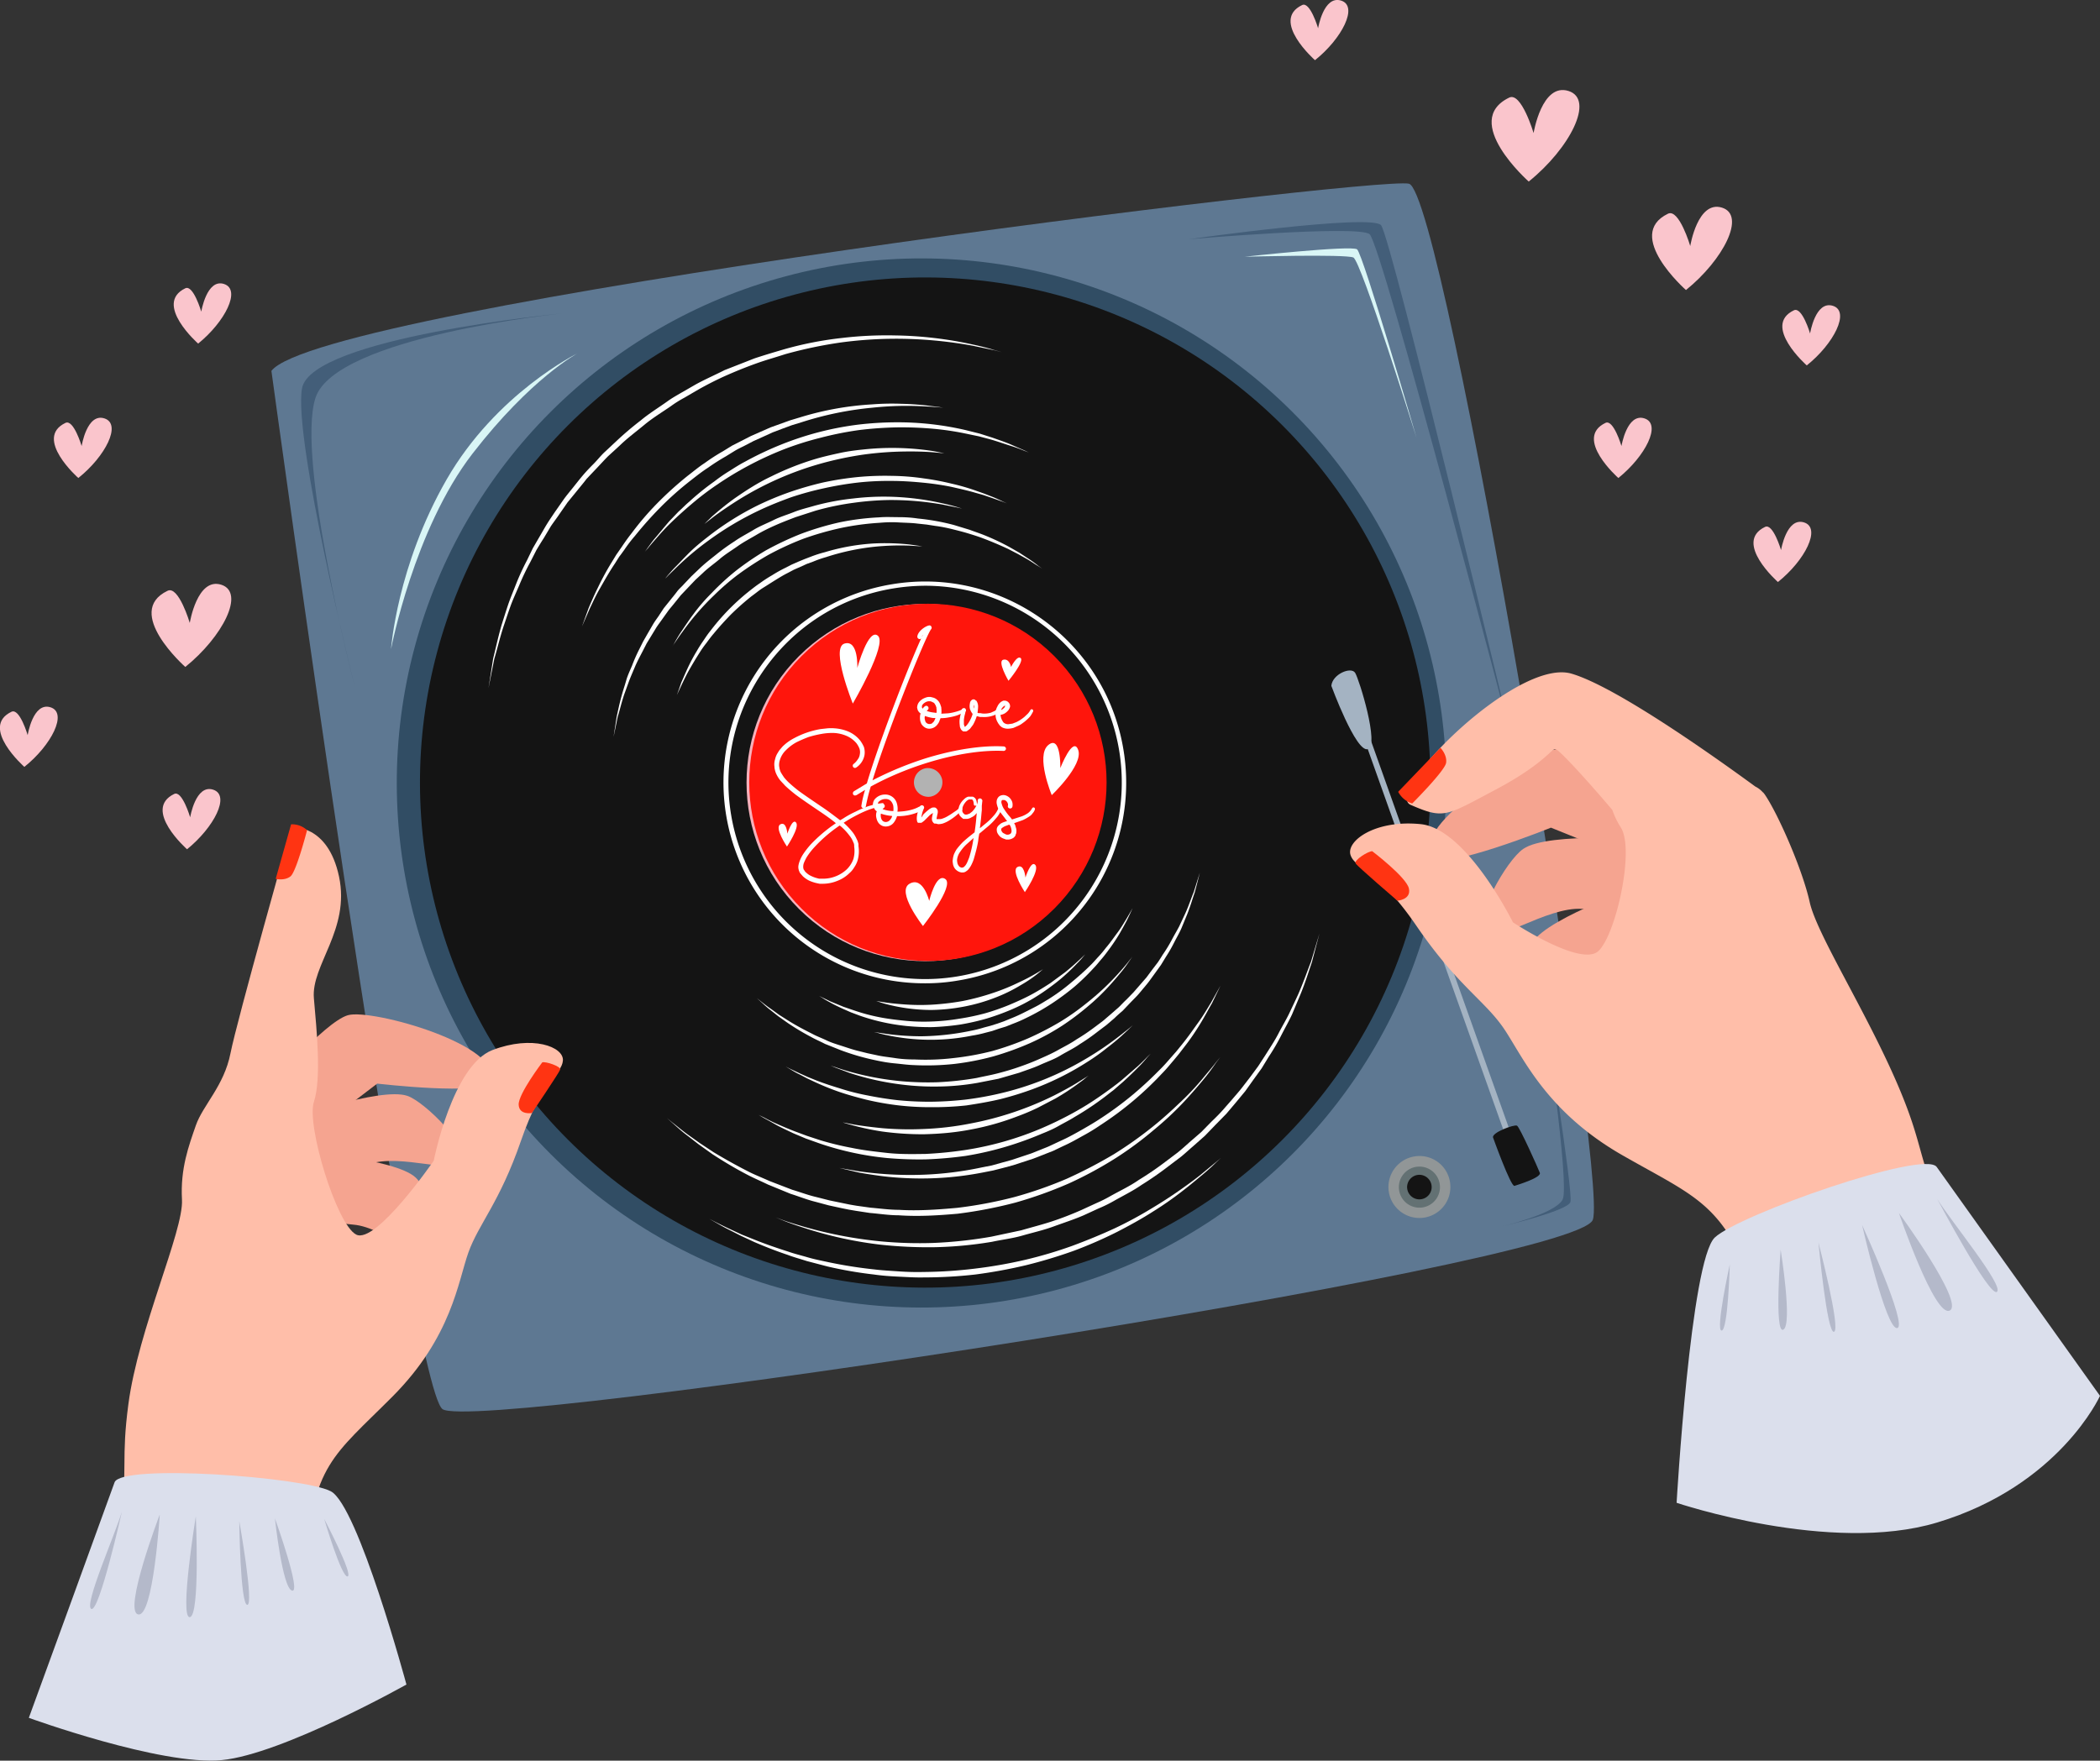 <svg xmlns="http://www.w3.org/2000/svg" width="1077.8" height="903.9" viewBox="0 0 1077.8 903.9">
  <rect x="0" y="0" width="1077.8" height="903.9" fill="#333333" stroke="none"/>
  <title>love52_333265196</title>
  <g id="Layer_2" data-name="Layer 2">
    <g id="love52_333265196">
      <g>
        <g>
          <path d="M139.3,190.4s71,520.5,87.8,533,582.2-73.7,590.4-97.2-76.3-528-94.4-531.9S164.6,157.1,139.3,190.4Z" fill="#5e7892" fill-rule="evenodd"/>
          <circle cx="472.9" cy="402" r="269.3" transform="translate(-145.7 452.1) rotate(-45)" fill="#314d64"/>
          <circle cx="474.9" cy="401.7" r="259.3" transform="translate(-145 453.5) rotate(-45)" fill="#141414"/>
          <circle cx="474.9" cy="401.7" r="91.7" transform="translate(-145 453.5) rotate(-45)" fill="#f7b0bb"/>
          <path d="M474.8,504.8a103.1,103.1,0,0,1-16.7-204.9c56.1-9.2,109.3,28.9,118.5,85a102.9,102.9,0,0,1-85,118.5A96,96,0,0,1,474.8,504.8Zm.1-204.1a104,104,0,0,0-16.5,1.4c-54.9,9-92.2,61.1-83.2,116a100.9,100.9,0,1,0,199.2-32.8h0A101.1,101.1,0,0,0,474.9,300.7Z" fill="#fff"/>
          <path d="M535.3,497.6l-3,2.5a68.1,68.1,0,0,1-8.5,5.7,80,80,0,0,1-13.1,6.4,90.9,90.9,0,0,1-16.1,4.6,96.4,96.4,0,0,1-16.6,1.7,92.6,92.6,0,0,1-24.6-3.4l-3.7-1.2,3.8.6c2.4.4,5.9.8,10.1,1.1a110.9,110.9,0,0,0,14.3.2,134.4,134.4,0,0,0,16.2-1.9,124.3,124.3,0,0,0,15.7-4.2,105.8,105.8,0,0,0,13.2-5.4,98.4,98.4,0,0,0,9-4.7Z" fill="#fff"/>
          <path d="M581.2,491.1l-1.4,2c-.9,1.3-2.2,3.3-4.1,5.6s-4.3,5.2-7.1,8.2a107.6,107.6,0,0,1-10.2,9.7,135.5,135.5,0,0,1-13.3,10,121.4,121.4,0,0,1-16.4,8.9,148.8,148.8,0,0,1-18.8,6.8,137.2,137.2,0,0,1-20.1,3.9,130.9,130.9,0,0,1-20.7.6c-3.4-.1-6.7-.6-10-.9s-6.6-.9-9.8-1.6a120.3,120.3,0,0,1-17.9-5.2l-8-3.2c-2.5-1.3-4.9-2.3-7.2-3.6a122.5,122.5,0,0,1-12-7.2l-4.8-3.4-3.9-3.1c-2.4-1.8-4-3.5-5.3-4.6l-1.8-1.6,1.9,1.5c1.3,1,3.1,2.5,5.6,4.2l4,2.9,4.9,3.1c3.5,2.2,7.6,4.4,12.2,6.7,2.2,1.2,4.7,2.1,7.2,3.3s5.2,2,8,2.9,5.6,1.9,8.6,2.6l4.4,1.1,4.7,1c3,.7,6.3,1,9.5,1.5s6.5.7,9.9.7a121.6,121.6,0,0,0,20-.7,142.6,142.6,0,0,0,19.9-3.6,147.8,147.8,0,0,0,18.4-6.5,155.3,155.3,0,0,0,16.3-8.4,121,121,0,0,0,13.4-9.4,132.2,132.2,0,0,0,17.9-16.9q3-3.4,4.5-5.4Z" fill="#fff"/>
          <path d="M581.3,466.2s-1,2.3-2.9,6.2c-1,1.9-2.3,4.3-3.8,6.9a97.2,97.2,0,0,1-5.7,8.5c-1.1,1.5-2.3,3.1-3.6,4.6s-2.6,3.2-4.1,4.7a111.1,111.1,0,0,1-9.8,9.5,129.1,129.1,0,0,1-11.6,8.6,114.3,114.3,0,0,1-13.1,7.4,68.6,68.6,0,0,1-6.9,3l-3.5,1.4-3.6,1.1-3.5,1.2-3.5.9a62.8,62.8,0,0,1-7,1.5,106.7,106.7,0,0,1-25.6,2,108.1,108.1,0,0,1-18-2.3c-2.1-.4-3.8-.9-4.9-1.2l-1.7-.4,6.7,1a131.1,131.1,0,0,0,17.9,1.2,132.7,132.7,0,0,0,25.1-2.8,61.4,61.4,0,0,0,6.8-1.7l3.4-.9,3.5-1.1,3.4-1.2,3.4-1.4c2.3-.9,4.5-1.9,6.7-3s4.4-2.2,6.5-3.3,4.3-2.5,6.3-3.7a100,100,0,0,0,11.5-8.4c3.5-2.9,6.9-5.9,9.9-8.9,1.5-1.4,2.8-3,4.2-4.5a50.7,50.7,0,0,0,3.7-4.4c2.4-2.8,4.3-5.6,6.1-8s3.1-4.7,4.3-6.6C580.1,468.4,581.3,466.2,581.3,466.2Z" fill="#fff"/>
          <path d="M557,489.9l-1.1,1.3a39.5,39.5,0,0,1-3.2,3.5c-1.4,1.5-3.2,3.3-5.3,5.2A86.2,86.2,0,0,1,540,506a109.3,109.3,0,0,1-9.4,6.4,92.1,92.1,0,0,1-11.3,5.8,122.6,122.6,0,0,1-12.9,4.7,118.8,118.8,0,0,1-13.7,3.1,131.9,131.9,0,0,1-14.1,1.3,121.6,121.6,0,0,1-13.6-.6,106.1,106.1,0,0,1-23.5-5.2l-4.8-1.8-4.1-1.8c-2.6-1.2-4.9-2.3-6.6-3.3a45.7,45.7,0,0,1-4.1-2.4l-1.5-.9,5.8,2.8,6.8,2.8c2.7.9,5.7,2,9,3s7,1.9,10.9,2.6,8.1,1.2,12.4,1.6a97.3,97.3,0,0,0,13.3.3,106.3,106.3,0,0,0,13.6-1.4,117.9,117.9,0,0,0,13.4-2.8,116.6,116.6,0,0,0,12.6-4.4c4-1.7,7.8-3.4,11.3-5.3s6.7-3.9,9.6-5.8l7.6-5.6c2.2-1.8,4.1-3.4,5.6-4.8C555.3,491.6,557,489.9,557,489.9Z" fill="#fff"/>
          <path d="M615.8,448s-.9,3.7-2.6,10.1c-1.1,3.1-2.2,7-3.9,11.3l-2.8,6.8c-1,2.4-2.4,4.8-3.7,7.3a75.5,75.5,0,0,1-4.4,7.7l-2.5,4.1-2.8,3.9-2.9,4c-1,1.4-2.1,2.7-3.2,4s-2.2,2.7-3.4,4l-3.7,3.8-3.7,3.9c-1.4,1.2-2.8,2.4-4.1,3.7l-4.2,3.6-4.5,3.4a102.8,102.8,0,0,1-9.3,6.5c-3.1,2.2-6.6,3.8-9.9,5.8s-6.9,3.2-10.4,4.8-7.1,2.7-10.6,4l-10.7,3.1-10.7,2.1a123.1,123.1,0,0,1-20.5,1.9,132.6,132.6,0,0,1-18.4-1,139.1,139.1,0,0,1-26.9-6l-7.2-2.7-2.5-1,2.6.8c1.7.6,4.1,1.4,7.3,2.3a147.9,147.9,0,0,0,26.8,4.9,153.7,153.7,0,0,0,18.2.5,160.2,160.2,0,0,0,20.1-2.2c3.5-.8,7-1.4,10.5-2.3s7-1.9,10.5-3.1,7-2.5,10.4-4,6.9-3,10.1-4.8,6.7-3.5,9.7-5.6a98.6,98.6,0,0,0,9.2-6.2l4.4-3.3,4.2-3.6,4-3.5c1.3-1.3,2.5-2.6,3.8-3.8l3.6-3.7,3.4-3.9,3.3-3.8,2.9-3.9,2.9-3.8c.9-1.3,1.7-2.6,2.5-3.9a75.7,75.7,0,0,0,4.6-7.5c1.3-2.5,2.7-4.8,3.9-7.1l3.1-6.6c1.9-4.2,3.1-8,4.4-11.1Z" fill="#fff"/>
          <path d="M581.4,526.3l-1.5,1.5-4.5,4.2c-1.9,1.7-4.4,3.8-7.3,6a102.6,102.6,0,0,1-10.1,7.2A144.8,144.8,0,0,1,530.4,559a163,163,0,0,1-16.7,5.2c-5.8,1.4-11.8,2.4-17.7,3.3a157.8,157.8,0,0,1-18.1.9,140.4,140.4,0,0,1-17.4-1,144.8,144.8,0,0,1-16.1-2.9c-5.1-1.3-9.8-2.6-14.1-4.1s-8.1-3.1-11.4-4.6l-4.7-2.2-3.8-2c-2.4-1.1-4.1-2.3-5.4-3l-1.8-1.1,1.9,1,5.5,2.6,4,1.8,4.7,1.9c3.4,1.3,7.3,2.6,11.6,3.9a113.8,113.8,0,0,0,14,3.6c5,1,10.3,1.9,15.8,2.5a162.5,162.5,0,0,0,17.2.8,175.2,175.2,0,0,0,17.7-1.1,166.5,166.5,0,0,0,17.4-3.1,154.8,154.8,0,0,0,44.1-17.7A161.6,161.6,0,0,0,575,531.5l4.8-3.8Z" fill="#fff"/>
          <path d="M558.7,552.2l-1.2.9a31.8,31.8,0,0,1-3.3,2.6,119.8,119.8,0,0,1-12.6,8.3l-9,4.7a112.1,112.1,0,0,1-10.4,4.4,134.3,134.3,0,0,1-23.6,6.7c-4.1.8-8.2,1.4-12.4,1.8s-8.1.6-12,.7a151.6,151.6,0,0,1-21.4-1.4,135.4,135.4,0,0,1-14.8-3.1l-4-1.1-1.5-.5,5.7,1.1c3.5.6,8.6,1.3,14.8,1.9a159.7,159.7,0,0,0,21.1.4,153.8,153.8,0,0,0,23.9-2.8,166.3,166.3,0,0,0,42.8-14.3c5.5-2.8,10-5.3,13.1-7.3Z" fill="#fff"/>
          <path d="M626.3,542.7l-2.2,2.9c-1.3,1.9-3.3,4.8-6.1,8.2s-6.3,7.5-10.5,12a163.6,163.6,0,0,1-15.1,14.1,180,180,0,0,1-19.7,14.6,201.3,201.3,0,0,1-24,13,214.2,214.2,0,0,1-27.6,9.9,227.4,227.4,0,0,1-29.6,5.7c-10.2.9-20.3,1.5-30.3.8-5,0-9.9-.8-14.8-1.2l-7.2-1.1-3.5-.6-3.5-.7-6.9-1.5-6.7-1.8c-4.5-1.1-8.6-2.8-12.8-4.1l-11.7-4.8c-3.7-1.8-7.3-3.3-10.7-5.1-6.7-3.5-12.6-7.1-17.8-10.5l-7-5-5.8-4.5c-3.5-2.6-6-5.1-7.8-6.6l-2.7-2.4,2.8,2.3c1.9,1.4,4.5,3.7,8.1,6.3l5.9,4.2,7.1,4.7c5.3,3.2,11.3,6.6,18,10,3.3,1.7,7,3.1,10.7,4.8l11.7,4.5c4.1,1.2,8.2,2.8,12.6,3.8l6.7,1.7,6.8,1.4,3.4.7,3.5.6,7.2,1c4.8.4,9.6,1.1,14.5,1.1,9.9.6,19.9-.1,29.8-1a219.5,219.5,0,0,0,29.3-5.5,207.4,207.4,0,0,0,27.2-9.5,244.7,244.7,0,0,0,24-12.5,201.7,201.7,0,0,0,19.8-14c5.9-4.7,10.9-9.4,15.3-13.6s8-8.2,10.8-11.6,5.1-6,6.5-7.9Z" fill="#fff"/>
          <path d="M626.4,506l-4.4,9.1c-1.6,2.7-3.4,6.2-5.7,10s-5.1,8.1-8.5,12.4l-2.6,3.4-2.8,3.4c-1.9,2.2-3.8,4.6-6.1,6.9a169.3,169.3,0,0,1-31.5,26.4,97.8,97.8,0,0,1-9.4,5.7c-3.2,1.8-6.4,3.6-9.8,5.1l-5,2.4-5.1,2-5.1,2-5.2,1.7-5.2,1.7-5.2,1.4-5.1,1.3-5.1,1a164.5,164.5,0,0,1-37.6,3q-8.2-.3-15-1.2c-4.4-.6-8.3-1.2-11.4-1.8l-7.3-1.7-2.5-.6,9.9,1.7a185.7,185.7,0,0,0,26.3,1.9,174.6,174.6,0,0,0,37-3.9l5.1-1,5-1.4,5.1-1.4,5.1-1.7,5.1-1.7,5-2c1.7-.7,3.4-1.3,5-2.1l4.9-2.3c3.4-1.5,6.5-3.2,9.7-5s6.3-3.6,9.3-5.5a180.1,180.1,0,0,0,17-12.3,186.6,186.6,0,0,0,14.4-13.2c2.3-2.2,4.3-4.5,6.2-6.7l2.9-3.3,2.6-3.2c3.5-4.3,6.3-8.4,8.9-12s4.5-7,6.2-9.7Z" fill="#fff"/>
          <path d="M590.6,540.9l-1.7,1.8a55.7,55.7,0,0,1-4.7,5.2q-3.2,3.3-7.8,7.5l-5.1,4.4c-1.9,1.4-3.8,3-5.9,4.5a147.8,147.8,0,0,1-14,9.2c-2.5,1.6-5.2,2.9-8,4.5s-5.6,2.8-8.6,4a175.3,175.3,0,0,1-18.9,6.8,164.8,164.8,0,0,1-20.2,4.6,200.1,200.1,0,0,1-20.5,1.8,187.2,187.2,0,0,1-20-.7,153,153,0,0,1-34.6-7.5l-7-2.5-6.2-2.6c-3.8-1.8-7.1-3.3-9.7-4.8s-4.7-2.6-6.1-3.4l-2.2-1.3,2.3,1.1c1.4.7,3.5,1.9,6.2,3.1s6.1,2.7,10,4.2l6.2,2.3,7,2.3a152.2,152.2,0,0,0,16.1,3.9c5.7,1.2,11.9,1.9,18.2,2.6s13,.6,19.7.5a200.1,200.1,0,0,0,20.2-2,163.4,163.4,0,0,0,38.4-10.8,183.3,183.3,0,0,0,16.6-8,149.9,149.9,0,0,0,14.1-8.7c4.2-2.9,8-5.7,11.2-8.3l8.2-7.1c2.2-2,3.9-3.7,5-4.9Z" fill="#fff"/>
          <path d="M677.2,479.2,673.3,494c-1.6,4.6-3.3,10.3-5.9,16.6l-4.2,10c-1.6,3.5-3.6,7-5.5,10.7a110.2,110.2,0,0,1-6.6,11.3l-3.6,5.9-4.2,5.8-4.2,5.9-4.8,5.8-4.9,5.8-5.5,5.6-5.5,5.7-6.1,5.4c-2,1.7-4,3.6-6.1,5.3l-6.6,5a166.5,166.5,0,0,1-13.7,9.5c-4.6,3.2-9.6,5.6-14.5,8.4a66.7,66.7,0,0,1-7.6,3.7l-7.6,3.5c-5.1,2.2-10.4,3.9-15.6,5.8s-10.6,3.1-15.8,4.6-10.5,2.1-15.6,3.2a200.8,200.8,0,0,1-30.2,2.8,229.4,229.4,0,0,1-27-1.3,201.6,201.6,0,0,1-39.5-8.7c-4.7-1.5-8.3-2.8-10.7-3.8l-3.7-1.5,3.8,1.4c2.4.9,6.1,2,10.8,3.4a217.4,217.4,0,0,0,39.5,7.5,210.5,210.5,0,0,0,26.8.8,226,226,0,0,0,29.7-3.2l15.5-3.3c5.1-1.5,10.3-2.8,15.5-4.5s10.3-3.7,15.3-5.9l7.6-3.5A72.9,72.9,0,0,0,570,614c4.8-2.7,9.8-5,14.4-8.2a160.2,160.2,0,0,0,13.5-9.2l6.5-4.9c2.1-1.7,4.1-3.5,6.1-5.3l6-5.2,5.5-5.6c1.9-1.8,3.7-3.6,5.4-5.5l5-5.7c1.6-1.9,3.3-3.8,4.8-5.7l4.4-5.7,4.2-5.7,3.7-5.7c2.4-3.8,4.8-7.4,6.7-11.1s4-7.1,5.6-10.5,3.2-6.7,4.6-9.8c2.7-6.2,4.6-11.8,6.4-16.3Z" fill="#fff"/>
          <path d="M626.6,594.5l-2.3,2.1c-1.5,1.5-3.7,3.6-6.7,6.1s-6.5,5.5-10.8,8.8a172.3,172.3,0,0,1-14.9,10.4c-5.6,3.6-11.9,7.1-18.7,10.6a223.8,223.8,0,0,1-22,9.6,250.4,250.4,0,0,1-24.5,7.4,255,255,0,0,1-26.1,4.8,236.7,236.7,0,0,1-26.5,1.5c-4.4.1-8.7-.2-13-.4s-8.5-.5-12.6-1.1a208.6,208.6,0,0,1-23.7-4.1l-10.7-2.8c-3.4-1.1-6.8-2-9.9-3.2-6.3-2.1-12-4.4-16.9-6.5l-6.9-3.2-5.7-2.9c-3.5-1.7-6.1-3.3-7.9-4.3l-2.8-1.6,2.9,1.5c1.8.9,4.5,2.3,8,3.9l5.8,2.7,7,2.8c5,2,10.7,4,17,6,3.1,1.1,6.5,1.9,9.9,2.9s7,1.7,10.7,2.5a231.3,231.3,0,0,0,23.5,3.7c4,.5,8.2.7,12.5,1s8.5.4,12.8.3a230.2,230.2,0,0,0,26.1-1.7,239.5,239.5,0,0,0,25.8-4.5,221.8,221.8,0,0,0,24.3-7.2c7.8-2.9,15.1-5.9,22-9.1A201.7,201.7,0,0,0,591,620.4c5.7-3.4,10.7-6.7,15.1-9.8s8.2-5.9,11.2-8.4l6.9-5.7Z" fill="#fff"/>
          <path d="M345.1,332l1.2-2.2c.8-1.4,1.9-3.4,3.6-5.9s3.7-5.6,6.2-8.9a92.4,92.4,0,0,1,9.2-10.6,124.9,124.9,0,0,1,12.3-11.3A142.8,142.8,0,0,1,393,282.6a157.1,157.1,0,0,1,18-8.5,148.8,148.8,0,0,1,19.7-5.9,130.6,130.6,0,0,1,20.5-2.6c3.4-.3,6.8-.1,10.1-.1s6.6.2,9.8.7a115.5,115.5,0,0,1,18.4,3.3l8.2,2.5c2.6,1,5.2,1.8,7.6,2.8a117.2,117.2,0,0,1,12.7,6l5.1,2.9,4.1,2.7a59.1,59.1,0,0,1,5.7,4.1l2,1.4-2.1-1.3c-1.4-.8-3.3-2.2-5.9-3.7l-4.3-2.4-5.2-2.7c-3.7-1.7-8-3.6-12.8-5.4-2.3-.9-4.9-1.7-7.5-2.5s-5.4-1.5-8.2-2.2-5.7-1.3-8.8-1.7l-4.5-.7-4.7-.5c-3.2-.4-6.4-.4-9.7-.6s-6.5-.1-9.9.2a135.8,135.8,0,0,0-19.9,2.7,154.7,154.7,0,0,0-19.4,5.6,151.4,151.4,0,0,0-17.7,8.2,163.6,163.6,0,0,0-15.4,10,122.7,122.7,0,0,0-12.4,10.7,131.8,131.8,0,0,0-16.1,18.6c-1.8,2.4-3.1,4.4-4,5.7S345.1,332,345.1,332Z" fill="#fff"/>
          <path d="M347.4,356.8s.9-2.4,2.3-6.5c.9-2,1.9-4.4,3.2-7.2a90.5,90.5,0,0,1,4.8-9c.9-1.6,2-3.3,3.1-4.9s2.3-3.5,3.7-5.2A114.8,114.8,0,0,1,384,303.9c1.9-1.5,3.9-3.1,6-4.5a68.1,68.1,0,0,1,6.3-4.1,70.1,70.1,0,0,1,6.6-3.7l3.3-1.7,3.4-1.5L413,287l3.4-1.3a61.2,61.2,0,0,1,6.9-2.2,109.2,109.2,0,0,1,25.2-4.5,121.1,121.1,0,0,1,18.1.5l5,.7,1.8.3-6.8-.4a131.4,131.4,0,0,0-17.9.6A120.9,120.9,0,0,0,424,286a57.5,57.5,0,0,0-6.6,2.3l-3.3,1.2-3.3,1.5-3.4,1.5-3.2,1.7c-2.2,1.1-4.3,2.4-6.4,3.7s-4.1,2.6-6.2,3.9-3.9,2.9-5.9,4.3a139.1,139.1,0,0,0-10.6,9.4c-3.2,3.3-6.2,6.6-8.9,9.9-1.4,1.6-2.6,3.3-3.8,4.9a49.8,49.8,0,0,0-3.3,4.7c-2,3.1-3.7,6-5.2,8.6s-2.6,5-3.6,7Z" fill="#fff"/>
          <path d="M314.9,378.3l1.6-10.3c.7-3.2,1.5-7.2,2.8-11.7.6-2.2,1.4-4.5,2.1-7s1.9-5,3-7.6a82,82,0,0,1,3.6-8.2l2.1-4.2,2.4-4.2,2.5-4.3c.8-1.4,1.8-2.8,2.8-4.2l2.9-4.4,3.3-4.1c1.1-1.4,2.3-2.8,3.4-4.3s2.5-2.6,3.7-4l3.8-4,4.1-3.9c2.7-2.6,5.7-4.9,8.7-7.3a104.7,104.7,0,0,1,9.3-6.7c3.1-2.2,6.5-3.9,9.8-5.9s6.8-3.3,10.2-5,6.9-2.7,10.4-4.1,7-2.2,10.4-3.2a125.5,125.5,0,0,1,20.2-3.8,131.6,131.6,0,0,1,18.4-.9,136.4,136.4,0,0,1,27.3,3.4c3.3.7,5.8,1.4,7.5,1.9l2.6.8-2.7-.6-7.5-1.5a153,153,0,0,0-27.2-2.3,149.2,149.2,0,0,0-18.1,1.4,136.9,136.9,0,0,0-19.8,4.1l-10.2,3.3c-3.4,1.3-6.8,2.6-10.2,4.1s-6.7,3.1-9.9,5-6.5,3.6-9.6,5.8-6.3,4.1-9.1,6.5-5.9,4.5-8.6,7.1l-4,3.7-3.8,4-3.7,3.9-3.3,4.1c-1.1,1.4-2.3,2.7-3.3,4.1l-3,4.2c-.9,1.3-2,2.7-2.9,4.1l-2.5,4.1-2.5,4.1-2.1,4.1c-1.4,2.7-2.8,5.3-3.9,7.9s-2.2,5.1-3.1,7.5l-2.5,6.9c-1.4,4.3-2.3,8.2-3.3,11.4C315.7,374.6,314.9,378.3,314.9,378.3Z" fill="#fff"/>
          <path d="M341.4,297l1.4-1.7c.9-1,2.2-2.6,4.1-4.5s4-4.2,6.6-6.8,5.8-5.3,9.4-8.1A146.8,146.8,0,0,1,389,259.4a155.2,155.2,0,0,1,16.1-6.7,171.2,171.2,0,0,1,17.3-5,161.9,161.9,0,0,1,17.9-2.8,148.4,148.4,0,0,1,17.5-.6,120.9,120.9,0,0,1,16.3,1.3,135,135,0,0,1,14.3,2.7,109.1,109.1,0,0,1,11.9,3.4l4.8,1.7,4.1,1.6c2.5,1,4.3,1.9,5.6,2.5l1.9.9-2-.8-5.7-2-4.1-1.4-4.9-1.4c-3.5-1-7.5-1.9-11.9-2.9a139.9,139.9,0,0,0-14.3-2.1c-5.1-.5-10.5-.9-16-.9a143.4,143.4,0,0,0-17.2.8,170.6,170.6,0,0,0-17.4,2.9,161.2,161.2,0,0,0-17.2,4.7c-5.5,2-10.8,4.1-15.9,6.5a159,159,0,0,0-26.2,15.5,150.8,150.8,0,0,0-16.6,13.9l-4.4,4.3A16.4,16.4,0,0,1,341.4,297Z" fill="#fff"/>
          <path d="M361.5,269l1.1-1.1,3-2.9c2.8-2.4,6.7-5.8,11.8-9.4,2.6-1.8,5.4-3.7,8.5-5.6s6.3-3.7,9.9-5.4a144.3,144.3,0,0,1,22.8-9c4.1-1.2,8.1-2.1,12.2-3s8-1.4,11.9-1.8a137.9,137.9,0,0,1,36.4.8l4.1.8,1.5.3-5.7-.5c-3.6-.3-8.8-.5-14.9-.4a168.5,168.5,0,0,0-21.1,1.6,174,174,0,0,0-23.5,5.1A163.9,163.9,0,0,0,378.4,257c-5.2,3.3-9.5,6.3-12.4,8.5Z" fill="#fff"/>
          <path d="M298.7,321.6l3.4-9.4c1.3-3,2.8-6.6,4.8-10.6a138.6,138.6,0,0,1,7.2-13.2l2.2-3.6,2.5-3.6c1.7-2.5,3.4-5,5.4-7.5a147.8,147.8,0,0,1,12.9-15.1,181.8,181.8,0,0,1,15.8-14.3c2.9-2.2,5.7-4.6,8.8-6.6a98.5,98.5,0,0,1,9.3-6l4.7-2.9,4.9-2.5,4.9-2.5,5-2.2,5-2.2,5-1.8,5-1.8,5-1.5a155.3,155.3,0,0,1,37.1-6.7,129.5,129.5,0,0,1,15-.3c4.5.1,8.4.4,11.6.7l7.4.9,2.6.4s-3.7-.4-10.1-.7a166.1,166.1,0,0,0-26.4.7,169.9,169.9,0,0,0-36.4,7.5l-4.9,1.5-4.9,1.8-5,1.9-4.8,2.2-4.9,2.2-4.8,2.5c-1.6.8-3.3,1.6-4.8,2.5l-4.7,2.9a107.7,107.7,0,0,0-9.1,5.8c-3.1,2-5.9,4.2-8.7,6.4A163.7,163.7,0,0,0,339,260.4a192.4,192.4,0,0,0-13.1,14.7,72.3,72.3,0,0,0-5.5,7.2c-.9,1.2-1.7,2.4-2.6,3.5l-2.2,3.5c-3.1,4.6-5.5,9-7.7,12.8s-3.8,7.4-5.2,10.3Z" fill="#fff"/>
          <path d="M330.9,283.4l1.4-2c1-1.3,2.3-3.3,4.3-5.6s4.2-5.1,7-8.3l4.6-4.8c1.8-1.6,3.5-3.4,5.5-5.1a134.6,134.6,0,0,1,13-10.5,82.9,82.9,0,0,1,7.5-5.2c2.7-1.7,5.3-3.4,8.2-4.9a167.6,167.6,0,0,1,18.1-8.6,160.7,160.7,0,0,1,19.6-6.5,158,158,0,0,1,20.3-3.9,171.5,171.5,0,0,1,20-1.2,154.3,154.3,0,0,1,35.2,4l7.2,1.8,6.3,2c4,1.4,7.5,2.6,10.2,3.8s5,2.2,6.4,2.8l2.3,1.1-2.3-.9c-1.5-.6-3.7-1.5-6.6-2.4s-6.3-2.1-10.3-3.3l-6.4-1.7-7.2-1.5a146.4,146.4,0,0,0-16.4-2.4,181.6,181.6,0,0,0-18.4-.7,188.3,188.3,0,0,0-19.6,1.4,171,171,0,0,0-19.9,4,156.6,156.6,0,0,0-19.4,6.2,173.9,173.9,0,0,0-33.6,17.9,144.7,144.7,0,0,0-13.1,10c-3.9,3.3-7.4,6.5-10.4,9.4s-5.4,5.6-7.4,7.9-3.5,4-4.5,5.3A22.8,22.8,0,0,0,330.9,283.4Z" fill="#fff"/>
          <path d="M250.7,353.3s.9-5.5,2.4-15.2c1.2-4.7,2.4-10.5,4.3-17.1,1-3.2,2.1-6.7,3.3-10.3s2.8-7.3,4.3-11.2a126.3,126.3,0,0,1,5.5-11.9l3-6.2,3.6-6.2c1.2-2,2.4-4.2,3.7-6.3s2.7-4.1,4.1-6.2l4.4-6.3c1.5-2.1,3.2-4.1,4.8-6.1s3.3-4.2,5-6.2,3.6-4,5.5-5.9,3.6-4.1,5.6-6l6-5.6a164.4,164.4,0,0,1,12.7-10.8c4.3-3.6,9.1-6.5,13.7-9.8,2.2-1.6,4.7-3,7.1-4.4l7.3-4.2c4.9-2.7,10-4.9,14.9-7.4l15.3-6c5.1-1.7,10.2-3.2,15.3-4.7a180.9,180.9,0,0,1,29.7-5.8,195.6,195.6,0,0,1,27-1.3,197.7,197.7,0,0,1,40.2,4.7c4.7,1,8.4,2,10.9,2.8l3.9,1.1-3.9-1-11-2.3a219.4,219.4,0,0,0-40.1-3.6,215.3,215.3,0,0,0-26.8,1.8,225.3,225.3,0,0,0-29.3,6.1c-4.9,1.6-10,3-15,4.8s-10,3.8-15,6-9.9,4.7-14.7,7.4l-7.2,4.2a58.2,58.2,0,0,0-7,4.4c-4.5,3.1-9.3,6-13.5,9.5s-8.7,6.8-12.6,10.6l-6,5.5c-1.9,1.9-3.7,3.9-5.5,5.8l-5.5,5.8c-1.6,2.1-3.3,4.1-4.9,6.1l-4.9,6-4.3,6.2c-1.4,2.1-2.9,4-4.3,6.1l-3.7,6.2c-1.3,2-2.5,4-3.7,6l-3.1,6.1a124.4,124.4,0,0,0-5.6,11.7c-1.6,3.8-3.3,7.4-4.6,11s-2.4,7-3.5,10.2c-2.1,6.4-3.4,12.2-4.8,16.8Z" fill="#fff"/>
          <rect x="736.4" y="364.2" width="3" height="235.87" transform="translate(-118.8 274.8) rotate(-19.6)" fill="#a4b3c2"/>
          <path d="M683.3,352.1s12.6,34.3,18.7,32.5-4.4-35.9-6.5-39.2S683.8,346.1,683.3,352.1Z" fill="#a4b3c2" fill-rule="evenodd"/>
          <path d="M766.3,584s9.1,25.4,11,24.8,13.9-4.3,13-6.7-10.3-23.4-11.7-24.2S765.4,581.5,766.3,584Z" fill="#141414" fill-rule="evenodd"/>
          <path d="M744.2,606.9a15.9,15.9,0,1,1-18.3-13.2A15.8,15.8,0,0,1,744.2,606.9Z" fill="#919697"/>
          <path d="M738.9,607.7a10.5,10.5,0,0,1-20.8,3.5,10.5,10.5,0,1,1,20.8-3.5Z" fill="#637173"/>
          <path d="M734.7,608.4a6.3,6.3,0,1,1-7.2-5.2A6.3,6.3,0,0,1,734.7,608.4Z" fill="#141414"/>
          <path d="M182.1,352.6S150.4,225.5,155,199.4s133.5-38.5,133.5-38.5S172,172.8,161.9,204.3,182.1,352.6,182.1,352.6Z" fill="#435e79"/>
          <path d="M776.9,383.7S714,121.6,708.8,115.6s-98.6,7.2-98.6,7.2,86.5-7.4,92.7-2.6S776.9,383.7,776.9,383.7Z" fill="#435e79"/>
          <path d="M638.8,131.8s54.7-6,57.7-3.8S727,224.7,727,224.7s-28.4-90.7-32.4-92.5S638.8,131.8,638.8,131.8Z" fill="#d9f6f6"/>
          <path d="M770.3,629.7s34.1-7.9,35.7-12.6-13.8-100.4-13.8-100.4,13.6,91.6,9.8,99.1S770.3,629.7,770.3,629.7Z" fill="#435e79"/>
          <path d="M200.7,333.2s11.8-61.5,41.8-100.3,53.9-51.5,53.9-51.5-41.7,20.4-67.2,64.8S200.7,333.2,200.7,333.2Z" fill="#d9f6f6"/>
          <g>
            <circle cx="476.3" cy="401.7" r="91.7" transform="translate(-144.6 454.4) rotate(-45)" fill="#ff150c"/>
            <g>
              <path d="M516.3,384.4a1.2,1.2,0,0,1-1.3,1.1c-19.4-.9-46.8,6.6-68.1,18.3a95.3,95.3,0,0,0-2.5,10.1,1.2,1.2,0,0,1-1.1,1h-.2a1.1,1.1,0,0,1-1-1.3,55.9,55.9,0,0,1,1.9-8.1l-4.4,2.7-.7.2a1.2,1.2,0,0,1-1-.5,1.3,1.3,0,0,1,.4-1.7l6.6-4c6.3-21.3,21-59.3,27.9-74.5a1.1,1.1,0,0,1-.9.4,1.3,1.3,0,0,1-1.1-1.3c.3-2.8,4.2-5.4,6-5.7a1,1,0,0,1,1.2.6,1.1,1.1,0,0,1-.1,1.3c-1.5,1.8-8.4,17.9-17.1,40.6-5.6,14.8-10.1,27.6-13,37a173,173,0,0,1,28.6-11.7c14.1-4.2,27.8-6.3,38.7-5.7A1.2,1.2,0,0,1,516.3,384.4ZM473.2,327a11.7,11.7,0,0,1,.5-1.1A1.8,1.8,0,0,0,473.2,327Z" fill="#fff"/>
              <path d="M494.5,365.7a17.6,17.6,0,0,1-3.7,1.7,27.4,27.4,0,0,1-3.9.9,19.9,19.9,0,0,1-4.2.4,4.2,4.2,0,0,1-.4,1,5.4,5.4,0,0,1-1,2,5.3,5.3,0,0,1-4.2,2.4,4.3,4.3,0,0,1-2.5-.7,5.4,5.4,0,0,1-1.8-1.9c-.1-.4-.3-.8-.4-1.1s-.1-.4-.1-.6a1.3,1.3,0,0,1-.1-.6,8.7,8.7,0,0,1,.1-2.3c.1-.2.1-.4.2-.6l-.6-.5a4.4,4.4,0,0,1-.8-1.1.4.4,0,0,1-.1-.3.6.6,0,0,1-.1-.4.4.4,0,0,1-.1-.3c0-.1-.1-.2-.1-.4a5.9,5.9,0,0,1,.2-1.3,4.6,4.6,0,0,1,1.4-2.2,6.4,6.4,0,0,1,1.9-1.3,8.1,8.1,0,0,1,2.2-.7h1.2l1.2.3a4.8,4.8,0,0,1,2.2,1.2,5.2,5.2,0,0,1,1.4,1.9,3.6,3.6,0,0,1,.4,1.1c.1.1.1.3.2.5s.1.4.1.6a17,17,0,0,1,.1,2.2,2.2,2.2,0,0,1-.1.8l3.5-.2a22.9,22.9,0,0,0,3.6-.7,20.6,20.6,0,0,0,3.5-1.2h0a.8.8,0,0,1,1.1.4A.9.9,0,0,1,494.5,365.7Zm-21.3-2.5h0v.2h.1c0,.1.1.2.3.4a3.1,3.1,0,0,1,1.1-1.2,1.1,1.1,0,0,1,1.6.2,1.2,1.2,0,0,1-.2,1.7h0c-.2.1-.3.3-.5.5h.1a13.7,13.7,0,0,0,3.5.8l1.4.2a2.5,2.5,0,0,0,.1-.8,9.1,9.1,0,0,0-.1-1.7v-.4c-.1-.1-.1-.2-.2-.4a1.1,1.1,0,0,0-.3-.7,3.6,3.6,0,0,0-.8-1.2l-1.2-.6-.7-.2h-.7a4.2,4.2,0,0,0-1.5.4,6,6,0,0,0-1.3.9,3,3,0,0,0-.7,1C473.2,362.8,473.1,363,473.2,363.2Zm6.9,5.4h-1.3a21.3,21.3,0,0,1-4-1h-.1a3.4,3.4,0,0,0-.1,1.4c0,.2,0,.3.1.4a.6.6,0,0,0,.1.4,1.9,1.9,0,0,0,.2.7,2,2,0,0,0,.9.9,2,2,0,0,0,1.1.3,2.8,2.8,0,0,0,1.3-.3l1-1A8.9,8.9,0,0,0,480.1,368.6Z" fill="#fff"/>
              <path d="M513.7,364.8v.2h-.2l-.3.3-.5.5-1.1.7a9.4,9.4,0,0,1-2.3,1,14,14,0,0,1-5,.6H503l-.7-.2-.7-.2h-.3a24.4,24.4,0,0,1-1.9,4.4l-1.6,2.1-1.2.9a2,2,0,0,1-.8.4h-1.4a3.1,3.1,0,0,1-.9-.7,2.2,2.2,0,0,1-.5-.8,3.4,3.4,0,0,1-.4-1.6,13.4,13.4,0,0,1-.1-2.8,25.6,25.6,0,0,1,.5-2.7l.3-1.3c.1-.2.1-.4.2-.6v-.6a.3.3,0,0,0,.1-.2,1.3,1.3,0,0,1,1.6-.6,1.3,1.3,0,0,1,.5,1.6h-.1a.4.4,0,0,1-.1.3c0,.2-.1.4-.1.6l-.3,1.1a20,20,0,0,0-.4,2.4v2.3l.3.9c0,.1.1.2.1.3h.2l.6-.5a10.9,10.9,0,0,0,1.3-1.7,18.4,18.4,0,0,0,1.9-4c0-.2.1-.3.1-.5h-.1a8.5,8.5,0,0,1-1.3-2.5,6.6,6.6,0,0,1,0-2.8,2.4,2.4,0,0,1,.2-.8,1.8,1.8,0,0,1,.6-.8,1.5,1.5,0,0,1,.6-.4,1.4,1.4,0,0,1,.9,0,1.5,1.5,0,0,1,.6.4l.2.2h.2l.4.7.3.8a5.9,5.9,0,0,1,.2,1.4,19.5,19.5,0,0,1-.2,2.5c0,.3-.1.5-.1.8l.4.2h1l1.1.2a12.6,12.6,0,0,0,4.3-.4l2-.9.9-.6.3-.3h.2a.8.8,0,0,1,.8-.5A.8.8,0,0,1,513.7,364.8Zm-13.7-1a2.8,2.8,0,0,0,.1-.9c0-.3-.1-.6-.1-.9a.1.1,0,0,1-.1-.1,3.3,3.3,0,0,0,.1,1.7Z" fill="#fff"/>
              <path d="M530.2,365.3a18.8,18.8,0,0,1-1.4,2.4,17,17,0,0,1-1.9,1.9,15.6,15.6,0,0,1-2,1.6,10.9,10.9,0,0,1-2.3,1.4l-2.5,1.1a12.6,12.6,0,0,1-2.8.4,6.3,6.3,0,0,1-3-.7,6.9,6.9,0,0,1-1.3-1.1l-.4-.6a2.1,2.1,0,0,1-.4-.6,8.1,8.1,0,0,1-1.1-2.7,9.3,9.3,0,0,1-.1-2.9,7.1,7.1,0,0,1,.9-2.8,6.1,6.1,0,0,1,1.9-2.4l.7-.4.5-.2h.7a2.8,2.8,0,0,1,2,1,3.3,3.3,0,0,1,.6,1,.9.9,0,0,0,.1.5v.6h0a9.4,9.4,0,0,1-.3.9,4.3,4.3,0,0,0-.4.7,7.4,7.4,0,0,1-2.3,2,7,7,0,0,1-1.9.6,7.5,7.5,0,0,0,.9,2.9l.3.5c0,.1.1.2.2.3a1.9,1.9,0,0,0,.7.6,3.5,3.5,0,0,0,1.8.5l2.2-.3,2.1-.8a21.1,21.1,0,0,0,4-2.6l1.7-1.6a8.5,8.5,0,0,0,1.4-1.9h0a.8.8,0,0,1,1.1-.4A.9.9,0,0,1,530.2,365.3Zm-16.1-1.5-.3.6h.3a6.4,6.4,0,0,0,1.5-1.3.8.8,0,0,1,.2-.4c0-.1.1-.2.1-.3h0c0-.1,0-.1-.1-.1h-.2l-.3.2A4.4,4.4,0,0,0,514.1,363.8Z" fill="#fff"/>
              <path d="M472.9,416.2a27.3,27.3,0,0,1-12.5,2.8h0a10.7,10.7,0,0,1-1.6,3.2,5.1,5.1,0,0,1-4.1,2.1h-.3c-.9,0-3.8-.5-4.6-4.4a5.7,5.7,0,0,1,.2-3.4,3.2,3.2,0,0,1-1.4-1.7l-2.2.7a57.8,57.8,0,0,0-6.3,2.8,72.4,72.4,0,0,0-7.1,4.1,38.6,38.6,0,0,1,4.8,5.1,17.7,17.7,0,0,1,1.9,3.3,7.5,7.5,0,0,1,.7,1.8,2.9,2.9,0,0,1,.2.9v.9a17.3,17.3,0,0,1-.5,7.5,13.5,13.5,0,0,1-1.7,3.4,11.3,11.3,0,0,1-2.4,2.9,17.9,17.9,0,0,1-6.2,4,19.8,19.8,0,0,1-7.3,1.5h-1.8l-1-.2-.9-.2a20.6,20.6,0,0,1-3.5-1.2,14,14,0,0,1-3.2-2.2l-1.3-1.5-.3-.4c-.1-.2-.2-.3-.2-.5a3.6,3.6,0,0,1-.4-1.1,5,5,0,0,1-.1-2.1,10.5,10.5,0,0,1,.5-1.9,17.7,17.7,0,0,1,1.6-3.4,41.2,41.2,0,0,1,4.4-5.7,78.4,78.4,0,0,1,10.7-9.3l2-1.4c-2.9-2.4-6-4.5-9.1-6.6s-7.7-5.2-11.5-8c-1.9-1.5-3.7-3-5.4-4.6l-2.5-2.7a15.5,15.5,0,0,1-2-3.2,10.7,10.7,0,0,1-.7-1.9c-.1-.3-.1-.6-.2-.9a3.8,3.8,0,0,1-.1-1,8.6,8.6,0,0,1,.3-3.9,10,10,0,0,1,1.5-3.5,9.1,9.1,0,0,1,1.1-1.6l1.2-1.4a24.1,24.1,0,0,1,5.9-4.3,44.5,44.5,0,0,1,13.6-4.7l3.6-.4a21.6,21.6,0,0,1,3.6,0,22.3,22.3,0,0,1,7.2,1.7,15.9,15.9,0,0,1,6,4.6,17.7,17.7,0,0,1,1.9,3.3,9.4,9.4,0,0,1,.3,4.1,9.8,9.8,0,0,1-4.2,6.4h0a1.1,1.1,0,1,1-1.4-1.8,9.1,9.1,0,0,0,2.1-2.3,5.4,5.4,0,0,0,1.1-2.7,5.7,5.7,0,0,0-.2-2.9,12.2,12.2,0,0,0-1.5-2.7,13.9,13.9,0,0,0-5.1-3.8,18.8,18.8,0,0,0-6.3-1.5,30.3,30.3,0,0,0-6.7.5,52.8,52.8,0,0,0-6.6,1.6c-2.1.8-4.2,1.7-6.2,2.7a23.1,23.1,0,0,0-5.3,4,11.7,11.7,0,0,0-3.2,5.3,8,8,0,0,0-.3,3.1,1.7,1.7,0,0,1,.1.7c.1.3.1.5.2.8a7.8,7.8,0,0,0,.5,1.4c.5.9,1.1,1.8,1.7,2.7a27.3,27.3,0,0,0,2.3,2.5c1.6,1.5,3.4,3,5.2,4.4,3.7,2.7,7.6,5.3,11.4,7.9,2,1.3,3.9,2.7,5.8,4.1l4.1,3.1,1.7-1a46.5,46.5,0,0,1,6.2-3.4,53,53,0,0,1,6.5-2.8l2.4-.7a4.8,4.8,0,0,1,.8-2.7,6.9,6.9,0,0,1,5.2-2.6,6.2,6.2,0,0,1,6.4,4.9,9.6,9.6,0,0,1,.2,3.9c3.9-.1,8-.8,11-2.5a1.2,1.2,0,0,1,1.6.5A1.2,1.2,0,0,1,472.9,416.2Zm-42,7.6-2.5,1.8a73.7,73.7,0,0,0-10.2,9.1,35.7,35.7,0,0,0-4.2,5.4,25.9,25.9,0,0,0-1.4,2.9,5.6,5.6,0,0,0-.3,2.8c.1.2.1.4.2.6s.1.2.2.2.1.3.2.4a5.2,5.2,0,0,0,1,1.1,9,9,0,0,0,2.6,1.7,16.3,16.3,0,0,0,3.1,1.1l.8.2h2.3a17.4,17.4,0,0,0,6.4-1.3,17.7,17.7,0,0,0,5.5-3.5,14.2,14.2,0,0,0,3.4-5.3,15.4,15.4,0,0,0,.4-6.4V434c0-.3-.1-.5-.1-.8l-.6-1.4a11.7,11.7,0,0,0-1.7-2.8,30.4,30.4,0,0,0-4.6-4.9Zm27.5-10.4c-.7-2.2-2-3.3-4.1-3.2a4.9,4.9,0,0,0-3.4,1.5,1.6,1.6,0,0,0-.3.9l2.2-.3a.8.8,0,0,1,.9.8h.2a1.3,1.3,0,0,1-.3,1.7,1.7,1.7,0,0,0-.6.6,17.4,17.4,0,0,0,5.5,1A10.1,10.1,0,0,0,458.4,413.4Zm-7.4.9Zm6.9,4.6a22.8,22.8,0,0,1-5.8-1.2,5.4,5.4,0,0,0,0,1.8c.3,1.6,1.1,2.4,2.4,2.5a2.9,2.9,0,0,0,2.4-1.2A4.4,4.4,0,0,0,457.9,418.9Z" fill="#fff"/>
              <path d="M493.6,416l-1.4,1.4-1.5,1.3a26.2,26.2,0,0,1-3.2,2.3,15.9,15.9,0,0,1-3.7,1.8,8.5,8.5,0,0,1-2.3.3l-1.2-.3h-.7a1.9,1.9,0,0,1-.7-.6l-.5-.8c0-.3-.1-.6-.1-.8a4.5,4.5,0,0,1,.1-1.2c.1-.7.3-1.4.4-1.9v-.2l-.3.3a6.1,6.1,0,0,0-1.4,1l-1.3,1.3-1.4,1.4-.9.7-.6.4h-1.7l-.2-.2h-.1c-1.2-2.7.9-7.6,1.2-8.1a1.1,1.1,0,1,1,2.1.9,14.9,14.9,0,0,0-1.3,4.7L474,418l1.5-1.4,1.6-1.3,1.1-.6a3.5,3.5,0,0,1,1.8-.1l.5.3.5.6a2.2,2.2,0,0,1,.3,1,4.1,4.1,0,0,1-.1,1.2c-.2.8-.3,1.4-.4,1.9a2,2,0,0,0-.1.7v.2h.9a4.5,4.5,0,0,0,1.6-.1,13,13,0,0,0,3.2-1.4,32.8,32.8,0,0,0,3.1-2L491,416l1.4-1.2h0a.8.8,0,1,1,1.2,1.2Zm-12.9,4.5Z" fill="#fff"/>
              <path d="M513.9,415.6a12.7,12.7,0,0,1-2.8,4.6,31.5,31.5,0,0,1-3.6,3.7l-4.9,4.1c-.2,1.1-.4,2.1-.5,3.2s-.6,3.4-1,5-.9,3.4-1.4,5.1a24.4,24.4,0,0,1-1,2.4,12,12,0,0,1-1.5,2.4,4.3,4.3,0,0,1-1.2,1.1,2.9,2.9,0,0,1-1.7.7h-.9l-.8-.2a5.5,5.5,0,0,1-1.5-.8,4.8,4.8,0,0,1-1.8-2.6c-.1-.1-.1-.2-.1-.4a.4.4,0,0,1-.1-.3c0-.3-.1-.5-.1-.8a3.3,3.3,0,0,1,0-1.4,12.7,12.7,0,0,1,.6-2.8,19.6,19.6,0,0,1,1.3-2.5,34.6,34.6,0,0,1,3.5-4q2-1.8,3.9-3.3l1.9-1.5c.3-2.1.6-4.3.8-6.5l.3-3.4-.9,1a5.7,5.7,0,0,1-1.8,1.2,5.3,5.3,0,0,1-2.2.8h-2l-.3-.2-.2-.2a5.5,5.5,0,0,1-1.6-1.8,5.1,5.1,0,0,1-.4-2.4,7.9,7.9,0,0,1,.5-2.2,9.4,9.4,0,0,1,2.5-3.4,4.8,4.8,0,0,1,2-1.2h2.4a3.6,3.6,0,0,1,1.2.8,4.1,4.1,0,0,1,.6,1.1,8.2,8.2,0,0,1,.3,2.1,7.4,7.4,0,0,0,.4-1.4v-.6a1.1,1.1,0,0,1,1.2-1.1h.2a1.4,1.4,0,0,1,1,1.4h0a1.1,1.1,0,0,0-.1.5l-.2,1.9V416c-.2,1.7-.3,3.4-.5,5.1s-.3,2.7-.5,4.1l3.3-2.7a29.8,29.8,0,0,0,3.6-3.5,13.1,13.1,0,0,0,2.6-4h0a.8.8,0,0,1,1.1-.4A.7.7,0,0,1,513.9,415.6Zm-14.2,14.7h-.1l-3.7,3.3a21.7,21.7,0,0,0-3.1,3.7,8.4,8.4,0,0,0-1.6,4.1,4.1,4.1,0,0,0,.1,1.1.7.7,0,0,0,.1.5.9.9,0,0,0,.1.5,4,4,0,0,0,1,1.5l.8.4h.8l.6-.3.7-.7a8.6,8.6,0,0,0,1.1-1.9l.9-2.2a62.1,62.1,0,0,0,2.2-9.7A.9.9,0,0,0,499.7,430.3Zm1.2-16.3a1.4,1.4,0,0,0,.2-.6c-.1.2-.2.2-.4.2a.7.7,0,0,1-.9-.7,8.6,8.6,0,0,0-.3-1.7l-.3-.5c-.2-.2-.3-.3-.5-.3h-1.3a4.6,4.6,0,0,0-1.3.8,8.7,8.7,0,0,0-1.9,2.8,5,5,0,0,0-.3,1.6,2.2,2.2,0,0,0,.2,1.4,3.5,3.5,0,0,0,1,1.1h.2c.1,0,.1,0,.1.1h.8l1.4-.5,1.3-1A11,11,0,0,0,500.9,414Z" fill="#fff"/>
              <path d="M531.1,415.7a5.4,5.4,0,0,1-1.1,1.8,5.4,5.4,0,0,1-1.5,1.5,24.3,24.3,0,0,1-3.5,2l-4.5,1.6.2.4.3.5.6,2.1a6.6,6.6,0,0,1-.1,2.4l-.3.6v.3l-.2.3-.4.5-.3.3-.3.2a5.3,5.3,0,0,1-2.3.8h-1.3l-1.1-.4a5.6,5.6,0,0,1-2-1.1,6.7,6.7,0,0,1-1.4-1.9,3.1,3.1,0,0,1-.3-1.3,2.6,2.6,0,0,1,.2-1.5,3.1,3.1,0,0,1,.8-1.1l.9-.8a8.2,8.2,0,0,1,1.9-.9l1.5-.5a13.4,13.4,0,0,1-1.1-1.4l-2.4-3.1a11,11,0,0,1-1.7-3.8,4.8,4.8,0,0,1-.1-2.4,3.8,3.8,0,0,1,.6-1.3,2.9,2.9,0,0,1,1.2-1,3.9,3.9,0,0,1,2.6-.2,5.4,5.4,0,0,1,2.2,1.3,5.7,5.7,0,0,1,1.3,2.1,5.2,5.2,0,0,1,.1,2.5,1.2,1.2,0,0,1-1.5.8,1.1,1.1,0,0,1-.8-1.4h0a1.7,1.7,0,0,0-.1-1.2,2.6,2.6,0,0,0-.7-1.1,2.4,2.4,0,0,0-1.1-.6h-1l-.3.3a1,1,0,0,0-.1.3,2,2,0,0,0,.1,1.3,8.3,8.3,0,0,0,1.4,3,28.6,28.6,0,0,0,2.2,3,19.3,19.3,0,0,1,1.7,2.1l5-1.6a15.1,15.1,0,0,0,3.1-1.6,7.5,7.5,0,0,0,2.2-2.5h0a.8.8,0,0,1,1.1-.4A.9.9,0,0,1,531.1,415.7Zm-13,7.7h-.3l-1.6.6a5.3,5.3,0,0,0-1.5.8c-.5.2-.8.6-.8.8s-.1.2-.1.4l.2.5a2.6,2.6,0,0,0,.8,1.1l1.3.7.6.2h.7a2.8,2.8,0,0,0,1.1-.4,1.5,1.5,0,0,0,.6-.9,2.8,2.8,0,0,0,0-1.3,6.6,6.6,0,0,0-.4-1.5c-.1-.2-.1-.3-.2-.4l-.2-.4h-.1Z" fill="#fff"/>
            </g>
            <path d="M483.6,400.5a7.5,7.5,0,0,1-6.1,8.5,7.4,7.4,0,0,1-2.4-14.6A7.5,7.5,0,0,1,483.6,400.5Z" fill="#b2b2b2" fill-rule="evenodd"/>
            <path d="M437.7,361.2s-11.6-28.6-4.3-30.8,6.6,12.5,6.6,12.5,5.7-20.8,10.6-16.5S437.7,361.2,437.7,361.2Z" fill="#fff"/>
            <path d="M539.8,408.2s-8.4-20.2-1.8-25.7,6.2,11.8,6.2,11.8,6.6-16.9,9.2-9.2S539.8,408.2,539.8,408.2Z" fill="#fff"/>
            <path d="M473.7,475.4s-13.9-17.7-6.9-21.7,10.1,8.8,10.1,8.8,3.5-14.7,8.3-11.2S473.7,475.4,473.7,475.4Z" fill="#fff"/>
            <path d="M517.6,349.5s-5.9-10-2.7-10.8,4,3.7,4,3.7,3.2-6.3,5-4.5S517.6,349.5,517.6,349.5Z" fill="#fff"/>
            <path d="M526,458s-7.3-11-3.8-12.9,4.1,5.4,4.1,5.4,2.9-9.2,5.1-6.4S526,458,526,458Z" fill="#fff"/>
            <path d="M403.9,434.6s-6.6-9.7-3.4-11.4,3.6,4.8,3.6,4.8,2.6-8.2,4.5-5.7S403.9,434.6,403.9,434.6Z" fill="#fff"/>
          </g>
        </g>
        <g>
          <path d="M848.9,431.2s-54.1-4.4-67.1,4.6c-8.7,5.9-25.5,36-20.2,42.9s31.8-13.3,50.4-12.1,47.7-4.8,47.7-4.8Z" fill="#f5a490"/>
          <path d="M846.5,453.2s-51.5,17.2-60,30.6c-5.6,8.8-9.3,43.1-1.7,47.3s24-24.7,41.6-30.9,42-23.1,42-23.1Z" fill="#f5a490"/>
          <g>
            <path d="M856.7,412.6s-41.4-28.2-55-28.4-79.7,39.3-66.3,56.1c5.4,6.8,60.6-15.4,60.6-15.4l64.5,26Z" fill="#f5a490"/>
            <path d="M996,620.7c-11.8-28.3-9.3-33.6-21.3-62.1-16.3-38.6-42.2-78.7-45.9-95.5s-16.4-45.6-23.1-55.3l-.7-.9h0l-.3-.2a12.4,12.4,0,0,0-3.8-2.9c-15.6-11.4-70.5-51.1-94.5-58-28.2-8-96.7,61.2-82.4,67.4,17.2,7.5,18.1,5.7,43.4-7.7s28.9-21.4,31-20.9,17,16.9,29.1,31.2a43.5,43.5,0,0,0,4.3,8.9c7.4,11.2-2.5,55.4-11.5,63.6s-43.8-14.8-43.8-14.8-23.7-48-47.3-50.4-38.6,8.8-36,16,13.4,6.4,33.9,36.4,34.6,38,44.3,51.9,21.2,42.8,61.5,65.8,52.4,24.6,70.9,77.1c2.1,6.2,3.9,11.3,5.4,15.6l125.6-1.6Z" fill="#ffbea9"/>
            <path d="M704.3,437s17.5,13.3,18.8,19.1-5.9,6.3-5.9,6.3-20.3-17.4-21.4-19.1S702.3,436.9,704.3,437Z" fill="#ff3412"/>
            <path d="M724.8,412.5s16.8-16.8,17.4-20.9-2.9-7.7-2.9-7.7l-21.7,22.6A12.3,12.3,0,0,0,724.8,412.5Z" fill="#ff3412"/>
            <g>
              <path d="M1077.8,716.6,994,599.1c-6.3-9-101.5,24.5-113.9,36.2s-19.6,136.2-19.6,136.2,79,26.7,133.8,10.1C1057,762.7,1077.8,716.6,1077.8,716.6Z" fill="#dbdfec" fill-rule="evenodd"/>
              <path d="M994.3,615.6c7,11.3,34.4,44.6,30.6,47.6S994.3,615.6,994.3,615.6Z" fill="#b4b9ca" fill-rule="evenodd"/>
              <path d="M974.6,622.7s33.8,46.2,26.1,50.1S974.6,622.7,974.6,622.7Z" fill="#b4b9ca" fill-rule="evenodd"/>
              <path d="M955.7,628.9s23.7,51.9,18,52.9S955.7,628.9,955.7,628.9Z" fill="#b4b9ca" fill-rule="evenodd"/>
              <path d="M933.3,637.9s11.6,44.5,8,45.8S933.3,637.9,933.3,637.9Z" fill="#b4b9ca" fill-rule="evenodd"/>
              <path d="M913.9,641.6s6.2,38.3,1.4,41S913.9,641.6,913.9,641.6Z" fill="#b4b9ca" fill-rule="evenodd"/>
              <path d="M887.8,649.1s-7.5,34.1-4.2,34S887.8,649.1,887.8,649.1Z" fill="#b4b9ca" fill-rule="evenodd"/>
            </g>
          </g>
        </g>
        <g>
          <path d="M147.7,575s47.4-17.2,61.4-12.4c9.2,3.2,31.6,26,28.6,33.5s-31.8-4.1-48.2,1.5-43.9,7.4-43.9,7.4Z" fill="#f5a490"/>
          <path d="M152.2,591.1s50.3,3.4,61.1,13.4c7.2,6.7,18.5,36.6,12.7,42.2s-27.4-16.6-44.7-18-43.2-11-43.2-11Z" fill="#f5a490"/>
          <path d="M136.2,560.2s30.1-35.4,42.3-39,81.1,15.7,73.2,34.1c-3.2,7.4-58.1,1-58.1,1l-51.4,39.2Z" fill="#f5a490"/>
          <g>
            <g>
              <path d="M155.7,818.8c.3-4.2.7-9.2,1.1-15.3,3.7-51.6,14.1-55.9,44.6-86.5s33.7-59.2,39-74,16-25.5,27-57.4,20.9-34,21.5-41.1-15.7-13.3-36.2-5.4-30.1,56.8-30.1,56.8-29.7,43.1-39.8,37.9-25.6-56.2-21.7-68.1,1.5-36.2,0-53.2S179.8,477.3,174,450s-24.4-25.3-24.4-25.3-28,99.2-31.3,116-14.2,26.7-17.8,37.1-8,22.1-7.1,38.1S71,682.2,65.9,720.8c-3.8,28.5-.3,32.6-4,60.9L42.8,848.2Z" fill="#ffbea9" fill-rule="evenodd"/>
              <path d="M278.3,545.4s-12.3,16.2-12.1,21.7,6.8,4.3,6.8,4.3,14-20.7,14.5-22.3S280.1,544.8,278.3,545.4Z" fill="#ff3412"/>
              <path d="M157.6,426.2s-5.5,21.3-8.5,23.7-7.6,1.3-7.6,1.3l7.9-28A11.3,11.3,0,0,1,157.6,426.2Z" fill="#ff3412"/>
            </g>
            <g>
              <path d="M14.8,881.9S55.4,770.6,58.8,761s97-2.8,111,4.6,38.8,99.2,38.8,99.2-63.7,35.8-94.8,38.8S14.8,881.9,14.8,881.9Z" fill="#dbdfec" fill-rule="evenodd"/>
              <path d="M62.6,775.9c-3.5,11.9-19.8,48.5-15.7,50.1S62.6,775.9,62.6,775.9Z" fill="#b4b9ca" fill-rule="evenodd"/>
              <path d="M82,777.5s-18.9,49.6-11.1,51.3S82,777.5,82,777.5Z" fill="#b4b9ca" fill-rule="evenodd"/>
              <path d="M100.5,778.4s-8.5,52.3-3.1,51.8S100.5,778.4,100.5,778.4Z" fill="#b4b9ca" fill-rule="evenodd"/>
              <path d="M122.8,780.9s.5,42.8,4.1,43S122.8,780.9,122.8,780.9Z" fill="#b4b9ca" fill-rule="evenodd"/>
              <path d="M141.1,779.5s3.8,35.8,8.8,37.1S141.1,779.5,141.1,779.5Z" fill="#b4b9ca" fill-rule="evenodd"/>
              <path d="M166.4,779.8s15.1,28.8,12,29.5S166.4,779.8,166.4,779.8Z" fill="#b4b9ca" fill-rule="evenodd"/>
            </g>
          </g>
        </g>
        <path d="M865.3,148.9s-32-28.2-9.2-39.2c5.7-2.7,11.4,16.6,11.4,16.6s3.8-23.6,16.3-19.7S884.4,133.5,865.3,148.9Z" fill="#fac5cc"/>
        <path d="M95.1,342.4S63.2,314.2,86,303.3c5.7-2.8,11.4,16.5,11.4,16.5s3.8-23.6,16.2-19.6S114.2,327,95.1,342.4Z" fill="#fac5cc"/>
        <path d="M927.3,187.6s-23.1-20.4-6.6-28.3c4.2-2,8.3,11.9,8.3,11.9s2.7-17,11.7-14.2S941.2,176.5,927.3,187.6Z" fill="#fac5cc"/>
        <path d="M101.7,176.4S78.6,156,95.1,148c4.1-2,8.2,12,8.2,12s2.8-17.1,11.7-14.2S115.5,165.2,101.7,176.4Z" fill="#fac5cc"/>
        <path d="M912.5,298.8s-23.1-20.4-6.6-28.3c4.1-2,8.2,11.9,8.2,11.9s2.8-17,11.8-14.2S926.4,287.7,912.5,298.8Z" fill="#fac5cc"/>
        <path d="M674.9,30.9s-23.1-20.4-6.6-28.3c4.1-2,8.2,11.9,8.2,11.9s2.8-17,11.8-14.2S688.8,19.8,674.9,30.9Z" fill="#fac5cc"/>
        <path d="M12.5,393.7s-23.1-20.4-6.6-28.3c4.2-2,8.3,12,8.3,12s2.7-17.1,11.7-14.3S26.4,382.6,12.5,393.7Z" fill="#fac5cc"/>
        <path d="M830.6,245.4S807.5,225,824,217.1c4.1-2,8.2,11.9,8.2,11.9s2.8-17.1,11.8-14.2S844.4,234.3,830.6,245.4Z" fill="#fac5cc"/>
        <path d="M96,436s-23.1-20.4-6.6-28.4c4.1-2,8.2,12,8.2,12s2.8-17.1,11.8-14.2S109.8,424.8,96,436Z" fill="#fac5cc"/>
        <path d="M40.2,245.4S17.1,225,33.6,217.1c4.2-2,8.3,11.9,8.3,11.9s2.7-17.1,11.7-14.2S54.1,234.3,40.2,245.4Z" fill="#fac5cc"/>
        <path d="M784.6,93.2s-35.1-31-10-43.1c6.2-3,12.5,18.2,12.5,18.2s4.2-25.9,17.9-21.6S805.6,76.3,784.6,93.2Z" fill="#fac5cc"/>
      </g>
    </g>
  </g>
</svg>
